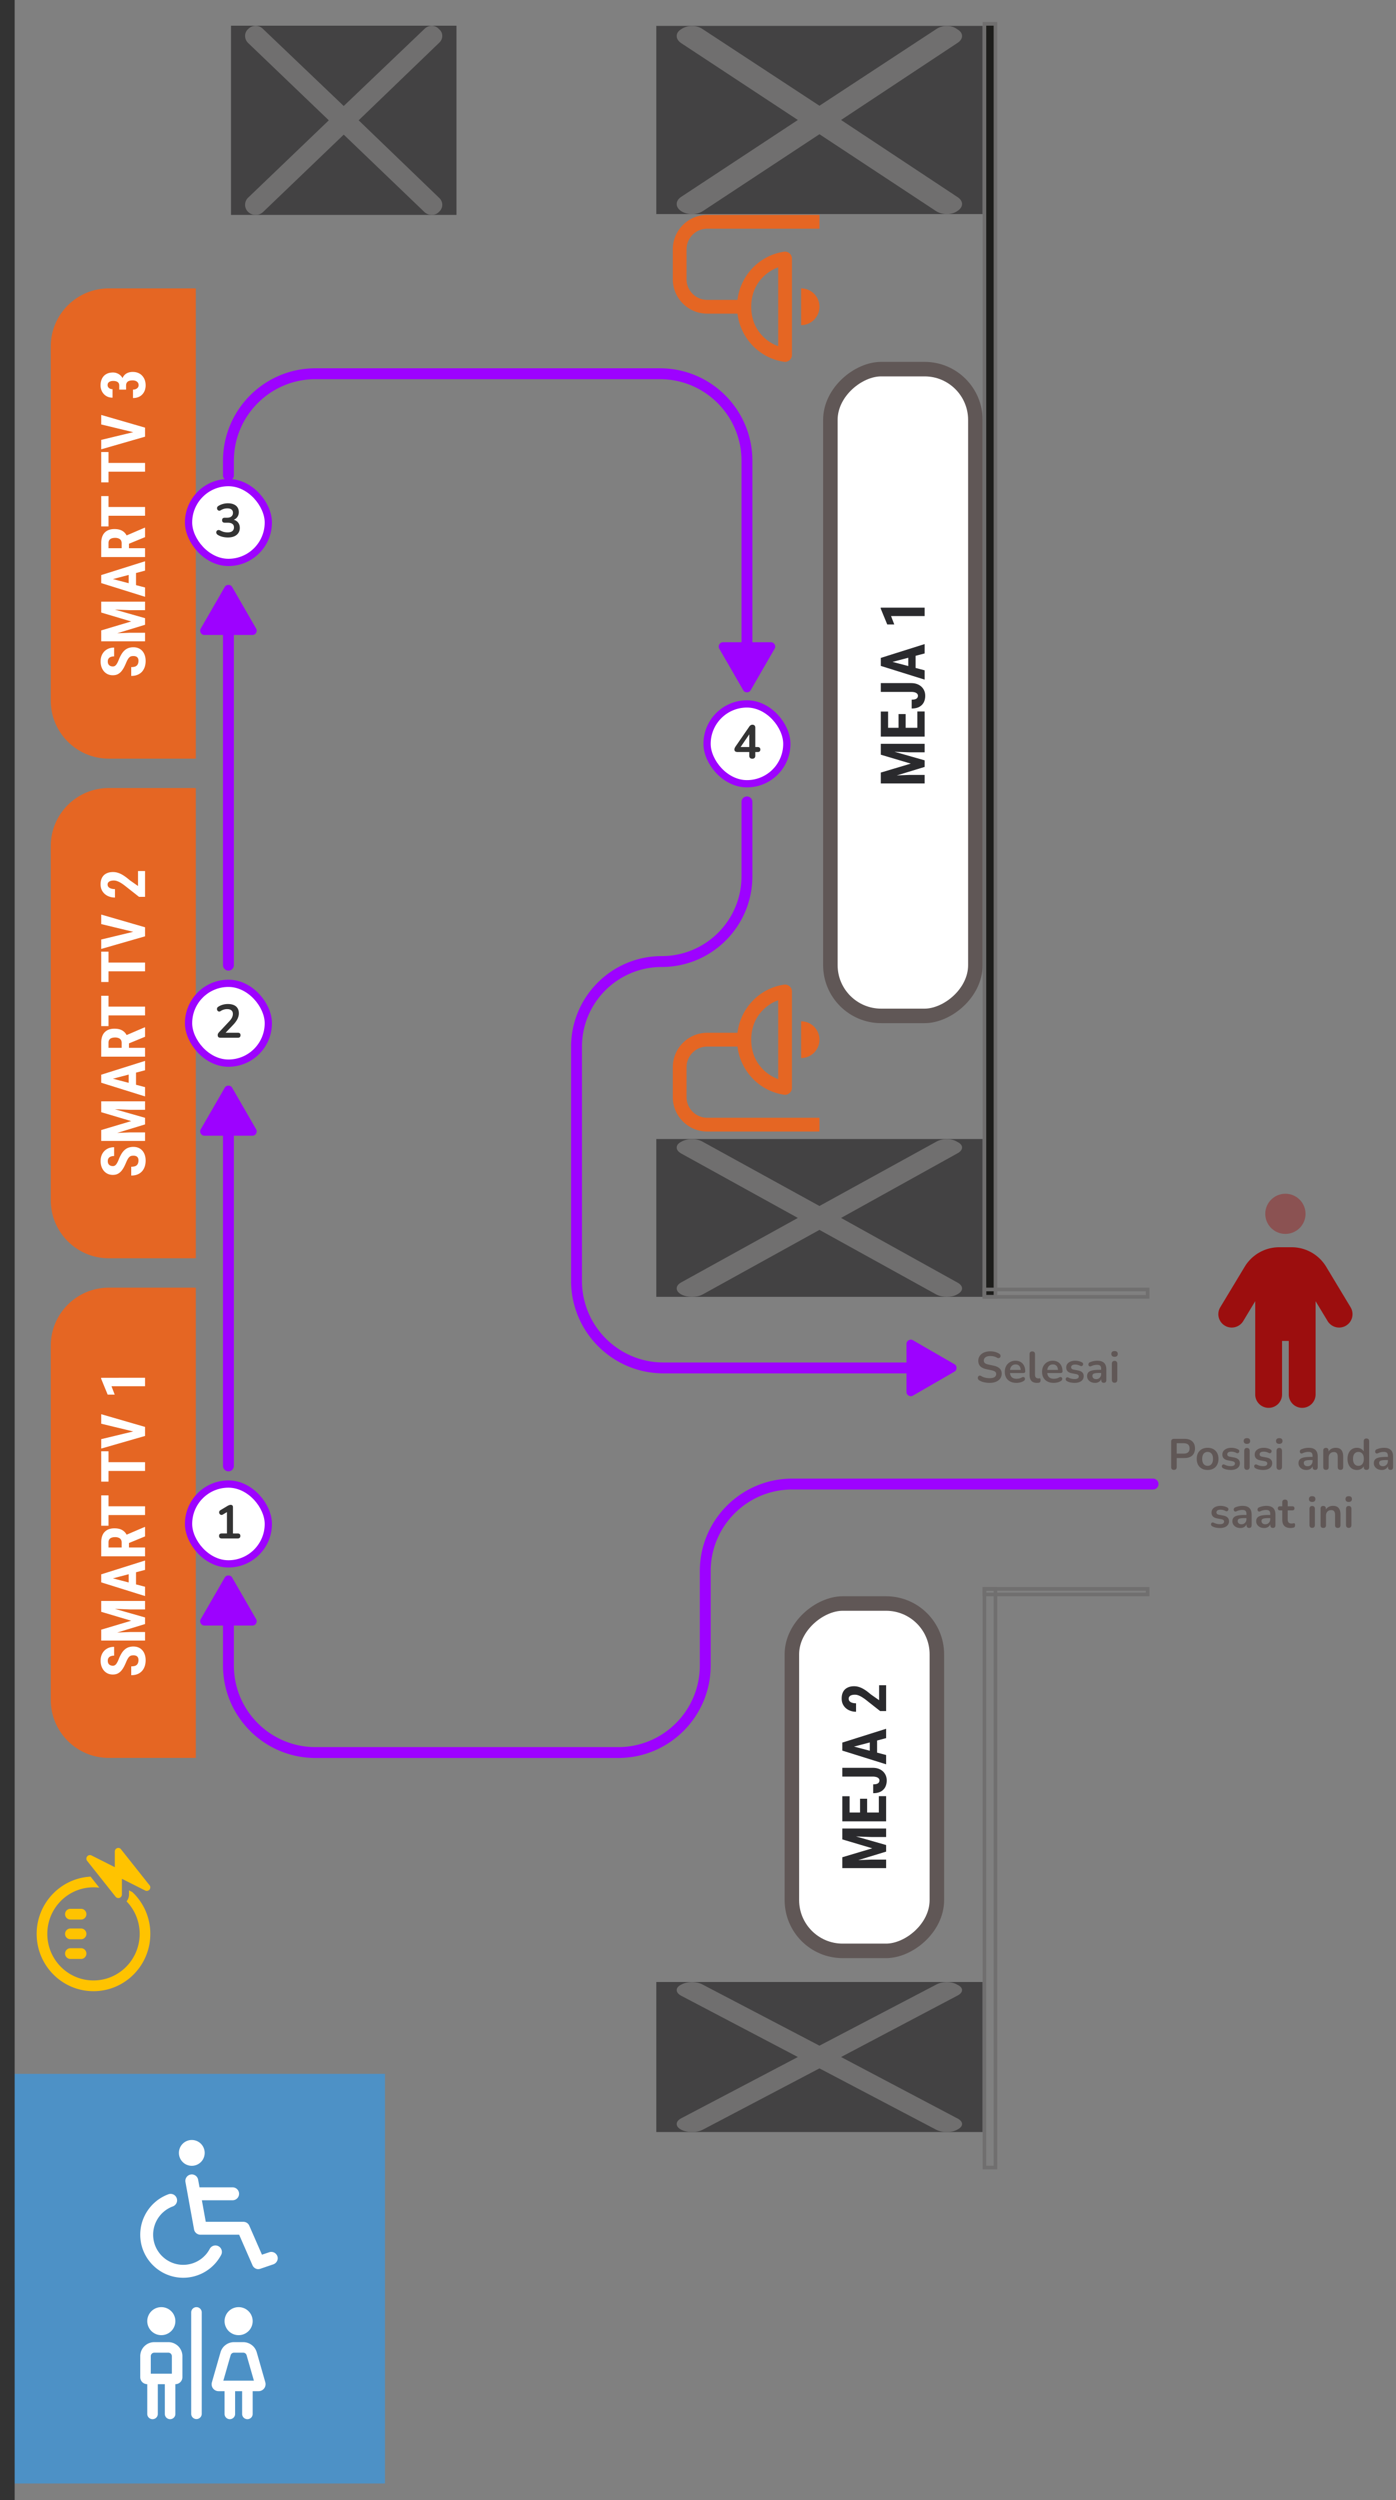 <svg xmlns="http://www.w3.org/2000/svg" fill="none" viewBox="0 0 385 689">
  <rect x="0" y="0" width="385" height="689" fill="#808080" stroke="none"/>
  <g clip-path="url(#a)">
    <path fill="#E56623" d="M30 209.079c-8.837 0-16-7.163-16-16V95.48c0-8.836 7.163-16 16-16h24v129.6H30Z"/>
    <path fill="#fff" d="M36.82 180.803c-.215 0-.412.02-.589.058-.177.039-.34.122-.49.25a2.182 2.182 0 0 0-.447.539 6.25 6.25 0 0 0-.465.913c-.188.448-.388.883-.598 1.303a6.15 6.15 0 0 1-.747 1.138 3.25 3.25 0 0 1-.996.805c-.388.193-.841.29-1.361.29a3.4 3.4 0 0 1-1.387-.274 3.01 3.01 0 0 1-1.062-.797 3.638 3.638 0 0 1-.69-1.203 4.733 4.733 0 0 1-.24-1.552c0-.775.16-1.445.482-2.009.32-.57.76-1.01 1.32-1.32.558-.315 1.2-.473 1.925-.473v2.424c-.343 0-.645.049-.905.149a1.249 1.249 0 0 0-.622.457c-.15.21-.224.481-.224.813 0 .31.063.567.19.772.122.199.291.349.507.448.21.094.448.141.714.141.199 0 .379-.047.54-.141.154-.099.295-.235.423-.406a4.68 4.68 0 0 0 .357-.606 10.3 10.3 0 0 0 .34-.781 9.11 9.11 0 0 1 .714-1.452c.254-.421.542-.772.863-1.054a3.234 3.234 0 0 1 1.07-.64 3.99 3.99 0 0 1 1.362-.215c.504 0 .963.088 1.378.265.41.172.764.424 1.063.756.293.332.52.733.68 1.203.16.465.241.985.241 1.561 0 .559-.077 1.087-.232 1.585a3.87 3.87 0 0 1-.723 1.32 3.4 3.4 0 0 1-1.236.888c-.504.216-1.099.324-1.785.324v-2.432c.365 0 .678-.036.938-.108a1.43 1.43 0 0 0 .614-.332c.15-.15.263-.332.34-.548.072-.221.108-.473.108-.755 0-.321-.06-.576-.182-.764a1.019 1.019 0 0 0-.49-.415 1.843 1.843 0 0 0-.697-.125Zm-8.906-4.93v-2.134l8.268-2.465-8.268-2.457v-1.884L40 170.369v1.818l-12.086 3.686Zm0 .863v-2.034l7.969-.315H40v2.349H27.914Zm0-8.874v-2.042H40v2.341h-4.117l-7.969-.299Zm2.158-8.549L40 161.911v2.565l-12.086-3.777v-1.602l2.158.216ZM40 157.262l-9.928 2.615-2.158.241v-1.627L40 154.681v2.581Zm-4.507-.091h2.017v5.454h-2.017v-5.454Zm-7.579-3.652v-3.877c0-.808.138-1.497.415-2.067a2.934 2.934 0 0 1 1.229-1.311c.542-.305 1.212-.457 2.008-.457.653 0 1.212.089 1.677.266.46.177.844.429 1.154.755.304.327.548.717.73 1.171l.44.738v3.146l-2.017.009v-2.183c0-.332-.072-.606-.215-.822a1.314 1.314 0 0 0-.623-.49 2.485 2.485 0 0 0-.946-.166c-.382 0-.709.05-.98.15a1.206 1.206 0 0 0-.63.456c-.15.205-.225.473-.225.805v1.445H40v2.432H27.914ZM40 148.032l-5.387 2.216-.008-2.548 5.279-2.266H40v2.598Zm-12.086-8.301H40v2.416H27.914v-2.416Zm0-3.005h2.017v8.367h-2.017v-8.367Zm0-9.147H40v2.415H27.914v-2.415Zm0-3.005h2.017v8.367h-2.017v-8.367Zm9.505-5.304-9.505-2.291v-2.623L40 117.859v1.768l-2.581-.357Zm-9.505 1.959 9.505-2.283 2.581-.374v1.777l-12.086 3.478v-2.598Zm4.972-13.846v-1.129c0-.293-.066-.534-.199-.722a1.192 1.192 0 0 0-.581-.415 2.589 2.589 0 0 0-.872-.133c-.31 0-.58.042-.813.125-.232.083-.415.21-.548.381-.133.172-.2.388-.2.648 0 .199.056.384.167.556.11.172.268.31.473.415.2.1.44.149.722.149v2.341c-.664 0-1.242-.152-1.735-.456a3.203 3.203 0 0 1-1.154-1.229 3.55 3.55 0 0 1-.415-1.71c0-.703.133-1.32.399-1.851a2.87 2.87 0 0 1 1.162-1.245c.51-.299 1.14-.448 1.893-.448a2.9 2.9 0 0 1 1.12.224c.36.144.684.354.971.631.283.276.507.614.673 1.012.166.393.249.842.249 1.345v1.511h-1.312Zm1.884 0H33.5v-1.511c0-.564.075-1.057.225-1.477.143-.426.354-.778.63-1.055.277-.282.606-.492.988-.63a3.664 3.664 0 0 1 1.262-.208c.564 0 1.068.094 1.51.282.443.188.817.451 1.121.789.305.337.537.73.698 1.179.155.448.232.935.232 1.461 0 .437-.07.866-.207 1.286a3.28 3.28 0 0 1-.64 1.121c-.287.332-.65.595-1.087.788-.437.194-.955.291-1.552.291v-2.324c.298 0 .567-.053.805-.158.232-.105.415-.249.548-.432.133-.188.199-.398.199-.631 0-.271-.07-.506-.208-.705a1.305 1.305 0 0 0-.58-.457 2.231 2.231 0 0 0-.872-.157c-.426 0-.77.055-1.03.166a1.15 1.15 0 0 0-.58.481c-.128.21-.192.465-.192.764v1.137Z"/>
    <path fill="#E56623" d="M30 346.778c-8.837 0-16-7.163-16-16v-97.599c0-8.836 7.163-16 16-16h24v129.599H30Z"/>
    <path fill="#fff" d="M36.82 318.502c-.215 0-.412.02-.589.058-.177.039-.34.122-.49.249a2.21 2.21 0 0 0-.447.54 6.25 6.25 0 0 0-.465.913c-.188.448-.388.883-.598 1.303-.216.421-.465.8-.747 1.137a3.252 3.252 0 0 1-.996.806c-.388.193-.841.29-1.361.29a3.4 3.4 0 0 1-1.387-.274 3.022 3.022 0 0 1-1.062-.797 3.638 3.638 0 0 1-.69-1.203 4.739 4.739 0 0 1-.24-1.553c0-.774.16-1.444.482-2.008.32-.57.76-1.01 1.32-1.32.558-.316 1.2-.473 1.925-.473v2.423c-.343 0-.645.05-.905.15a1.253 1.253 0 0 0-.622.456c-.15.211-.224.482-.224.814 0 .31.063.567.19.772.122.199.291.348.507.448.21.094.448.141.714.141.199 0 .379-.047.54-.141.154-.1.295-.235.423-.407.121-.171.24-.373.357-.606.116-.238.23-.498.34-.78a9.123 9.123 0 0 1 .714-1.453c.254-.42.542-.771.863-1.054a3.248 3.248 0 0 1 1.07-.639 3.99 3.99 0 0 1 1.362-.216c.504 0 .963.089 1.378.266.41.171.764.423 1.063.755.293.332.52.734.68 1.204.16.465.241.985.241 1.56 0 .559-.077 1.088-.232 1.586a3.87 3.87 0 0 1-.723 1.32 3.4 3.4 0 0 1-1.236.888c-.504.216-1.099.324-1.785.324v-2.432c.365 0 .678-.036.938-.108a1.43 1.43 0 0 0 .614-.332c.15-.15.263-.332.34-.548.072-.222.108-.473.108-.756 0-.321-.06-.575-.182-.763a1.019 1.019 0 0 0-.49-.415 1.843 1.843 0 0 0-.697-.125Zm-8.906-4.931v-2.133l8.268-2.465-8.268-2.457v-1.884L40 308.068v1.818l-12.086 3.685Zm0 .864v-2.034l7.969-.315H40v2.349H27.914Zm0-8.874v-2.042H40v2.341h-4.117l-7.969-.299Zm2.158-8.55L40 299.61v2.564l-12.086-3.776v-1.602l2.158.215Zm9.928-2.05-9.928 2.615-2.158.241v-1.627L40 292.38v2.581Zm-4.507-.091h2.017v5.453h-2.017v-5.453Zm-7.579-3.653v-3.876c0-.808.138-1.497.415-2.067a2.934 2.934 0 0 1 1.229-1.311c.542-.305 1.212-.457 2.008-.457.653 0 1.212.089 1.677.266.46.177.844.429 1.154.755.304.327.548.717.73 1.17l.44.739v3.146l-2.017.009v-2.184c0-.332-.072-.606-.215-.821a1.308 1.308 0 0 0-.623-.49 2.485 2.485 0 0 0-.946-.166c-.382 0-.709.05-.98.149a1.208 1.208 0 0 0-.63.457c-.15.205-.225.473-.225.805v1.444H40v2.432H27.914ZM40 285.731l-5.387 2.216-.008-2.548 5.279-2.266H40v2.598Zm-12.086-8.301H40v2.415H27.914v-2.415Zm0-3.005h2.017v8.367h-2.017v-8.367Zm0-9.147H40v2.415H27.914v-2.415Zm0-3.005h2.017v8.367h-2.017v-8.367Zm9.505-5.305-9.505-2.291v-2.623L40 255.557v1.768l-2.581-.357Zm-9.505 1.959 9.505-2.282 2.581-.374v1.777l-12.086 3.478v-2.599Zm10.152-18.876H40v7.123h-1.652l-4.159-3.271a10.977 10.977 0 0 0-1.145-.739 4.964 4.964 0 0 0-.888-.382 2.693 2.693 0 0 0-.747-.116c-.36 0-.667.042-.922.125-.26.083-.459.207-.597.373a.864.864 0 0 0-.216.598 1 1 0 0 0 .265.714c.177.188.421.329.73.423a3.7 3.7 0 0 0 1.038.133v2.332a4.485 4.485 0 0 1-1.992-.44 3.586 3.586 0 0 1-1.436-1.253c-.36-.542-.54-1.192-.54-1.951 0-.741.14-1.361.416-1.859a2.674 2.674 0 0 1 1.187-1.137c.509-.26 1.118-.39 1.826-.39.404 0 .797.052 1.179.157a6.03 6.03 0 0 1 1.129.449c.37.193.75.431 1.137.714.387.282.788.6 1.203.954l2.25 1.577v-4.134Z"/>
    <path fill="#E56623" d="M30 484.477c-8.837 0-16-7.164-16-16v-97.599c0-8.837 7.163-16 16-16h24v129.599H30Z"/>
    <path fill="#fff" d="M36.82 456.201c-.215 0-.412.019-.589.058-.177.039-.34.122-.49.249a2.22 2.22 0 0 0-.447.539 6.17 6.17 0 0 0-.465.914c-.188.448-.388.882-.598 1.303a6.16 6.16 0 0 1-.747 1.137 3.235 3.235 0 0 1-.996.805c-.388.194-.841.291-1.361.291-.51 0-.972-.092-1.387-.274a3.022 3.022 0 0 1-1.062-.797 3.633 3.633 0 0 1-.69-1.204 4.733 4.733 0 0 1-.24-1.552c0-.775.16-1.444.482-2.009.32-.57.76-1.01 1.32-1.32.558-.315 1.2-.473 1.925-.473v2.424c-.343 0-.645.05-.905.15a1.253 1.253 0 0 0-.622.456c-.15.21-.224.482-.224.814 0 .309.063.567.19.772.122.199.291.348.507.448.21.094.448.141.714.141.199 0 .379-.047.54-.141.154-.1.295-.235.423-.407a4.68 4.68 0 0 0 .357-.606c.116-.238.23-.498.34-.78a9.123 9.123 0 0 1 .714-1.453c.254-.42.542-.772.863-1.054a3.248 3.248 0 0 1 1.07-.639 3.99 3.99 0 0 1 1.362-.216c.504 0 .963.089 1.378.266.41.171.764.423 1.063.755.293.332.52.733.68 1.204.16.464.241.985.241 1.56 0 .559-.077 1.088-.232 1.586-.16.498-.402.938-.723 1.319a3.391 3.391 0 0 1-1.236.889c-.504.215-1.099.323-1.785.323v-2.432c.365 0 .678-.036.938-.108a1.42 1.42 0 0 0 .614-.332c.15-.149.263-.332.34-.548.072-.221.108-.473.108-.755 0-.321-.06-.575-.182-.764a1.024 1.024 0 0 0-.49-.415 1.843 1.843 0 0 0-.697-.124Zm-8.906-4.931v-2.133l8.268-2.465-8.268-2.458v-1.884L40 445.767v1.818l-12.086 3.685Zm0 .863V450.1l7.969-.316H40v2.349H27.914Zm0-8.873v-2.042H40v2.341h-4.117l-7.969-.299Zm2.158-8.55L40 437.308v2.565l-12.086-3.777v-1.602l2.158.216ZM40 432.66l-9.928 2.615-2.158.24v-1.627L40 430.078v2.582Zm-4.507-.092h2.017v5.454h-2.017v-5.454Zm-7.579-3.652v-3.876c0-.808.138-1.497.415-2.067a2.942 2.942 0 0 1 1.229-1.312c.542-.304 1.212-.456 2.008-.456.653 0 1.212.088 1.677.265.46.177.844.429 1.154.756.304.326.548.716.73 1.17l.44.739v3.146l-2.017.008v-2.183c0-.332-.072-.606-.215-.822a1.312 1.312 0 0 0-.623-.489 2.485 2.485 0 0 0-.946-.166c-.382 0-.709.049-.98.149a1.206 1.206 0 0 0-.63.456c-.15.205-.225.474-.225.806v1.444H40v2.432H27.914ZM40 423.429l-5.387 2.217-.008-2.549 5.279-2.266H40v2.598Zm-12.086-8.3H40v2.415H27.914v-2.415Zm0-3.005h2.017v8.367h-2.017v-8.367Zm0-9.148H40v2.416H27.914v-2.416Zm0-3.005h2.017v8.368h-2.017v-8.368Zm9.505-5.304-9.505-2.291v-2.623L40 393.256v1.768l-2.581-.357Zm-9.505 1.959 9.505-2.283L40 393.97v1.776l-12.086 3.478v-2.598Zm-.025-16.909H40v2.325h-9.255l.888 2.307H29.69l-1.8-4.383v-.249Z"/>
    <rect width="95.73" height="39.986" x="218.389" y="537.658" fill="#fff" rx="14" transform="rotate(-90 218.389 537.658)"/>
    <path fill="#2A2A2D" d="M232.296 513.989v-2.133l8.268-2.465-8.268-2.457v-1.885l12.086 3.437v1.818l-12.086 3.685Zm0 .863v-2.033l7.969-.316h4.117v2.349h-12.086Zm0-8.873v-2.042h12.086v2.341h-4.117l-7.969-.299Zm10.077-10.957h2.009v5.254h-2.009v-5.254Zm-10.077 4.499h12.086v2.432h-12.086v-2.432Zm4.897-3.794h1.951v4.549h-1.951v-4.549Zm-4.897-.688h2.017v5.237h-2.017v-5.237Zm8.359-5.413h-8.359v-2.423h8.367c.803 0 1.497.155 2.084.464.581.305 1.026.72 1.336 1.246.31.525.465 1.117.465 1.776 0 .675-.133 1.278-.398 1.809a2.968 2.968 0 0 1-1.229 1.246c-.553.304-1.256.456-2.108.456v-2.44c.431 0 .772-.045 1.021-.133.249-.089.428-.213.539-.374a.991.991 0 0 0 .166-.564.795.795 0 0 0-.224-.573c-.149-.16-.362-.282-.639-.365a3.652 3.652 0 0 0-1.021-.125Zm-6.201-8.549 9.928 2.598v2.565l-12.086-3.777v-1.602l2.158.216Zm9.928-2.051-9.928 2.615-2.158.241v-1.627l12.086-3.81v2.581Zm-4.507-.091h2.017v5.454h-2.017v-5.454Zm2.573-14.493h1.934v7.122h-1.652l-4.159-3.271a10.99 10.99 0 0 0-1.145-.738 4.891 4.891 0 0 0-.888-.382 2.659 2.659 0 0 0-.747-.116c-.36 0-.667.041-.922.124-.26.083-.459.208-.597.374a.86.86 0 0 0-.216.597 1 1 0 0 0 .265.714c.177.188.421.329.731.423.304.089.65.133 1.037.133v2.333a4.5 4.5 0 0 1-1.992-.44 3.595 3.595 0 0 1-1.436-1.254c-.359-.542-.539-1.192-.539-1.95 0-.742.138-1.362.415-1.86a2.68 2.68 0 0 1 1.187-1.137c.509-.26 1.118-.39 1.826-.39.404 0 .797.053 1.179.158.376.105.752.254 1.129.448.37.194.749.432 1.137.714.387.282.788.6 1.203.954l2.25 1.578v-4.134Z"/>
    <rect width="95.73" height="39.986" x="218.389" y="537.658" stroke="#605756" stroke-width="4" rx="14" transform="rotate(-90 218.389 537.658)"/>
    <rect width="178.248" height="39.986" x="229.006" y="279.979" fill="#fff" rx="14" transform="rotate(-90 229.006 279.979)"/>
    <path fill="#2A2A2D" d="M242.913 215.051v-2.133l8.268-2.465-8.268-2.457v-1.885l12.086 3.437v1.818l-12.086 3.685Zm0 .864v-2.034l7.969-.316h4.117v2.35h-12.086Zm0-8.874v-2.042h12.086v2.341h-4.117l-7.969-.299Zm10.077-10.957h2.009v5.254h-2.009v-5.254Zm-10.077 4.499h12.086v2.432h-12.086v-2.432Zm4.898-3.793h1.95v4.548h-1.95v-4.548Zm-4.898-.689h2.017v5.237h-2.017v-5.237Zm8.359-5.412h-8.359v-2.424h8.367c.803 0 1.497.155 2.084.465a3.266 3.266 0 0 1 1.336 1.245c.31.525.465 1.117.465 1.776 0 .675-.133 1.278-.398 1.81-.271.525-.681.94-1.229 1.245-.553.304-1.256.456-2.108.456v-2.44c.431 0 .772-.044 1.021-.133.249-.089.429-.213.539-.374a.991.991 0 0 0 .166-.564.791.791 0 0 0-.224-.573c-.149-.16-.362-.282-.639-.365a3.65 3.65 0 0 0-1.021-.124Zm-6.201-8.55 9.928 2.598v2.565l-12.086-3.777v-1.602l2.158.216Zm9.928-2.051-9.928 2.615-2.158.241v-1.627l12.086-3.81v2.581Zm-4.507-.091h2.017v5.454h-2.017v-5.454Zm-7.604-12.526h12.111v2.324h-9.255l.888 2.308h-1.942l-1.802-4.383v-.249Z"/>
    <rect width="178.248" height="39.986" x="229.006" y="279.979" stroke="#605756" stroke-width="4" rx="14" transform="rotate(-90 229.006 279.979)"/>
    <path fill="#4D91C6" d="M2.022 571.551h104.15v112.893H2.022z"/>
    <g clip-path="url(#b)">
      <path fill="#fff" d="M60.25 619.053a1.777 1.777 0 0 0-2.405.731 8.278 8.278 0 0 1-7.318 4.401c-4.574 0-8.295-3.727-8.295-8.306a8.325 8.325 0 0 1 5.485-7.816 1.78 1.78 0 0 0-1.204-3.348c-4.687 1.687-7.836 6.173-7.836 11.164 0 6.542 5.316 11.865 11.85 11.865 4.383 0 8.39-2.406 10.457-6.28a1.782 1.782 0 0 0-.733-2.411Zm-7.353-22.158a3.558 3.558 0 0 0 3.554-3.56 3.558 3.558 0 0 0-3.554-3.559 3.558 3.558 0 0 0-3.555 3.559 3.558 3.558 0 0 0 3.555 3.56Zm23.61 24.946a1.774 1.774 0 0 0-2.249-1.125l-2.014.672-3.497-8.001c-.283-.652-.927-1.067-1.698-1.067H56.748l-1.074-5.933h8.48a1.779 1.779 0 0 0 0-3.559h-9.125l-.385-2.099c-.177-.964-1.103-1.617-2.066-1.431a1.782 1.782 0 0 0-1.43 2.069l2.37 13.051a1.778 1.778 0 0 0 1.748 1.461h10.687l3.682 8.424c.288.668.94 1.068 1.562 1.068.186 0 .376-.029.562-.091l3.488-1.187c1.067-.309 1.563-1.384 1.26-2.252Z"/>
    </g>
    <g clip-path="url(#c)">
      <path fill="#fff" d="M44.491 643.564a3.865 3.865 0 0 0 3.876-3.86 3.865 3.865 0 0 0-3.876-3.86 3.865 3.865 0 0 0-3.876 3.86 3.866 3.866 0 0 0 3.876 3.86Zm21.319 0a3.865 3.865 0 0 0 3.876-3.86 3.865 3.865 0 0 0-3.876-3.86 3.865 3.865 0 0 0-3.876 3.86 3.865 3.865 0 0 0 3.876 3.86Zm-11.629-7.72c-.799 0-1.453.652-1.453 1.448v27.986a1.454 1.454 0 0 0 2.907 0v-27.986c0-.796-.654-1.448-1.453-1.448Zm-7.752 9.65h-3.876a3.87 3.87 0 0 0-3.876 3.861v5.79c0 1.066.868 1.93 1.938 1.93v8.203c0 .802.651 1.447 1.454 1.447a1.45 1.45 0 0 0 1.453-1.447v-8.203h1.938v8.203a1.45 1.45 0 0 0 1.454 1.447c.8 0 1.453-.645 1.453-1.447v-8.203c1.07 0 1.938-.864 1.938-1.93v-5.79c0-2.129-1.738-3.861-3.876-3.861Zm.97 8.686h-5.815v-4.825c0-.532.435-.965.97-.965h3.875c.535 0 .97.433.97.965v4.825Zm25.77 2.364-2.362-8.251a3.877 3.877 0 0 0-3.731-2.799H64.54a3.875 3.875 0 0 0-3.727 2.8l-2.367 8.251a1.908 1.908 0 0 0 1.864 2.46h1.623v6.273a1.45 1.45 0 0 0 1.453 1.447 1.45 1.45 0 0 0 1.454-1.447v-6.273h1.938v6.273a1.45 1.45 0 0 0 1.454 1.447c.802 0 1.453-.645 1.453-1.447v-6.273h1.622a1.929 1.929 0 0 0 1.86-2.461Zm-11.574-.434 2.013-7.021a.972.972 0 0 1 .936-.699h2.535c.432 0 .813.285.931.699l2.015 7.021h-8.43Z"/>
    </g>
    <path fill="#434243" d="M63.704 59.23V7.087h62.187V59.23z"/>
    <g clip-path="url(#d)">
      <path fill="#706F6F" d="m90.68 33.16-22.236-21.3c-1.138-1.095-1.138-2.864 0-3.853a2.83 2.83 0 0 1 4.122 0l22.23 21.206 22.228-21.206c1.141-1.187 2.987-1.187 4.02 0 1.239.99 1.239 2.758 0 3.852l-22.13 21.3 22.13 21.303c1.239 1.09 1.239 2.86 0 3.95-1.033 1.091-2.879 1.091-4.02 0L94.797 37.106l-22.23 21.308c-1.139 1.09-2.985 1.09-4.123 0a2.712 2.712 0 0 1 0-3.95L90.679 33.16Z"/>
    </g>
    <path fill="#434243" d="M180.998 59V7.136h89.994V59z"/>
    <g clip-path="url(#e)">
      <path fill="#706F6F" d="m220.037 33.068-32.178-21.185c-1.647-1.088-1.647-2.848 0-3.832 1.647-1.18 4.318-1.18 5.965 0l32.171 21.093L258.161 8.05c1.652-1.18 4.324-1.18 5.818 0 1.793.984 1.793 2.744 0 3.832l-32.025 21.185 32.025 21.189c1.793 1.085 1.793 2.844 0 3.93-1.494 1.084-4.166 1.084-5.818 0l-32.166-21.194-32.171 21.193c-1.647 1.085-4.318 1.085-5.965 0-1.647-1.085-1.647-2.844 0-3.929l32.178-21.189Z"/>
    </g>
    <path fill="#434243" d="M180.998 357.409v-43.494h89.994v43.494z"/>
    <g clip-path="url(#f)">
      <path fill="#706F6F" d="m220.037 335.662-32.178-17.766c-1.647-.913-1.647-2.388 0-3.214 1.647-.99 4.318-.99 5.965 0l32.171 17.689 32.166-17.689c1.652-.99 4.324-.99 5.818 0 1.793.826 1.793 2.301 0 3.214l-32.025 17.766 32.025 17.77c1.793.909 1.793 2.385 0 3.295-1.494.91-4.166.91-5.818 0l-32.166-17.773-32.171 17.773c-1.647.91-4.318.91-5.965 0-1.647-.91-1.647-2.386 0-3.295l32.178-17.77Z"/>
    </g>
    <path fill="#434243" d="M180.998 587.586v-41.347h89.994v41.347z"/>
    <g clip-path="url(#g)">
      <path fill="#706F6F" d="m220.037 566.912-32.178-16.889c-1.647-.868-1.647-2.271 0-3.055 1.647-.942 4.318-.942 5.965 0l32.171 16.815 32.166-16.815c1.652-.942 4.324-.942 5.818 0 1.793.784 1.793 2.187 0 3.055l-32.025 16.889 32.025 16.892c1.793.865 1.793 2.268 0 3.133-1.494.865-4.166.865-5.818 0l-32.166-16.896-32.171 16.896c-1.647.865-4.318.865-5.965 0-1.647-.865-1.647-2.268 0-3.133l32.178-16.892Z"/>
    </g>
    <path fill="#E56623" d="M225.995 286.536a5.057 5.057 0 0 0-5.056-5.064v10.125a5.057 5.057 0 0 0 5.056-5.061Zm-22.609-1.899h-8.358c-5.227 0-9.479 4.256-9.479 9.492v8.227c0 5.233 4.252 9.492 9.479 9.492h30.967v-3.797h-30.967c-3.136 0-5.688-2.556-5.688-5.695v-8.227c0-3.139 2.552-5.695 5.688-5.695h8.358c.845 6.851 6.135 12.308 12.885 13.273 1.129.15 2.14-.767 2.14-1.914v-26.515c0-1.149-1.012-2.069-2.145-1.913-6.75.964-12.035 6.414-12.88 13.272Zm11.234 12.767a11.377 11.377 0 0 1-5.377-4.075c-1.405-1.955-2.066-4.349-2.066-6.758v-.074c0-2.409.662-4.805 2.068-6.761 1.338-1.854 3.202-3.294 5.375-4.069v21.737Z"/>
    <g clip-path="url(#h)">
      <path fill="#E56623" d="M225.995 84.543a5.056 5.056 0 0 1-5.056 5.063V79.481a5.057 5.057 0 0 1 5.056 5.062Zm-22.609 1.898h-8.358c-5.227 0-9.479-4.255-9.479-9.492v-8.226c0-5.233 4.252-9.492 9.479-9.492h30.967v3.797h-30.967c-3.136 0-5.687 2.555-5.687 5.695v8.226c0 3.14 2.551 5.695 5.687 5.695h8.358c.846-6.85 6.135-12.308 12.885-13.273 1.129-.15 2.141.768 2.141 1.915V97.8c0 1.15-1.012 2.07-2.146 1.914-6.75-.965-12.034-6.415-12.88-13.273Zm11.234-12.767a11.378 11.378 0 0 0-5.377 4.076c-1.405 1.954-2.066 4.349-2.066 6.757v.074c0 2.41.662 4.806 2.068 6.761 1.338 1.855 3.202 3.294 5.375 4.07V73.673Z"/>
    </g>
    <path fill="#1D1D1B" stroke="#706F6F" d="M271.492 357.415V6.574h3.045v350.841z"/>
    <path stroke="#706F6F" d="M271.492 597.376v-159.48h3.045v159.48z"/>
    <path stroke="#706F6F" d="M316.5 439.427h-45.008v-1.531H316.5zm0-82.012h-45.008v-2.037H316.5z"/>
    <path fill="#333" d="M0 689V0h4.045v689z"/>
    <g clip-path="url(#i)">
      <path fill="#FFC300" d="M13.05 532.975c0 7.089 5.7 12.833 12.735 12.833 7.034 0 12.734-5.744 12.734-12.833 0-3.486-1.377-6.651-3.618-8.965a2.97 2.97 0 0 0 .68-1.894v-1.129l.918.463a15.789 15.789 0 0 1 4.959 11.525c0 8.724-7.016 15.795-15.673 15.795s-15.673-7.071-15.673-15.795c0-8.397 6.581-15.35 14.865-15.776l2.412 3.042a13.674 13.674 0 0 0-1.604-.099c-7.035 0-12.735 5.744-12.735 12.833Zm9.306 3.949c.814 0 1.47.66 1.47 1.481 0 .82-.655 1.48-1.47 1.48h-2.938c-.815 0-1.47-.66-1.47-1.48 0-.821.655-1.481 1.47-1.481h2.938Zm0-5.43c.814 0 1.47.661 1.47 1.481 0 .821-.655 1.481-1.47 1.481h-2.938c-.815 0-1.47-.66-1.47-1.481 0-.82.655-1.481 1.47-1.481h2.938Zm0-5.429c.814 0 1.47.66 1.47 1.481 0 .82-.655 1.48-1.47 1.48h-2.938c-.815 0-1.47-.66-1.47-1.48 0-.821.655-1.481 1.47-1.481h2.938Zm1.69-14.444a.972.972 0 0 1 1.2-.259l6.416 3.233v-4.325c0-.419.263-.796.655-.932a.93.93 0 0 1 1.09.371l7.837 9.871c.287.309.287.821-.007 1.185a.972.972 0 0 1-1.2.259l-6.416-3.233v4.325a.99.99 0 0 1-.655.932.983.983 0 0 1-1.09-.315l-7.836-9.872a.99.99 0 0 1 .006-1.24Z"/>
    </g>
  </g>
  <g clip-path="url(#j)">
    <path fill="#9C0E0E" d="m346.175 358.604-3.307 5.485a3.71 3.71 0 0 1-5.076 1.256 3.684 3.684 0 0 1-1.26-5.059l6.741-11.178a11.118 11.118 0 0 1 9.516-5.37h3.434a11.12 11.12 0 0 1 9.516 5.37l6.741 11.178a3.684 3.684 0 0 1-1.261 5.059 3.71 3.71 0 0 1-5.076-1.256l-3.318-5.485v25.708a3.69 3.69 0 0 1-3.7 3.688 3.69 3.69 0 0 1-3.7-3.688v-14.75h-1.85v14.75a3.69 3.69 0 0 1-3.7 3.688 3.69 3.69 0 0 1-3.7-3.688v-25.708Z"/>
    <path fill="#9C0E0E" d="M348.95 334.531a5.52 5.52 0 0 1 1.626-3.911 5.558 5.558 0 0 1 7.848 0 5.52 5.52 0 0 1 0 7.822 5.554 5.554 0 0 1-3.924 1.62 5.554 5.554 0 0 1-3.924-1.62 5.52 5.52 0 0 1-1.626-3.911Z" opacity=".4"/>
  </g>
  <path fill="#605756" d="M323.756 405.096c-.248 0-.44-.068-.576-.204-.128-.144-.192-.34-.192-.588v-6.984c0-.256.068-.448.204-.576.136-.136.328-.204.576-.204h2.892c.928 0 1.644.232 2.148.696.504.464.756 1.112.756 1.944 0 .832-.252 1.484-.756 1.956-.504.464-1.22.696-2.148.696h-2.136v2.472c0 .248-.064.444-.192.588-.128.136-.32.204-.576.204Zm.768-4.476h1.896c.544 0 .956-.12 1.236-.36.28-.248.42-.608.42-1.08 0-.472-.14-.828-.42-1.068-.28-.24-.692-.36-1.236-.36h-1.896v2.868Zm8.52 4.5c-.608 0-1.136-.124-1.584-.372a2.602 2.602 0 0 1-1.044-1.056c-.248-.464-.372-1.008-.372-1.632 0-.472.068-.892.204-1.26.144-.376.348-.696.612-.96.264-.272.58-.476.948-.612.368-.144.78-.216 1.236-.216.608 0 1.136.124 1.584.372.448.248.796.6 1.044 1.056.248.456.372.996.372 1.62 0 .472-.072.896-.216 1.272a2.69 2.69 0 0 1-.6.972c-.264.264-.58.468-.948.612-.368.136-.78.204-1.236.204Zm0-1.14c.296 0 .556-.072.78-.216.224-.144.396-.356.516-.636.128-.288.192-.644.192-1.068 0-.64-.136-1.116-.408-1.428-.272-.32-.632-.48-1.08-.48a1.41 1.41 0 0 0-.78.216c-.224.136-.4.348-.528.636-.12.28-.18.632-.18 1.056 0 .632.136 1.112.408 1.44.272.32.632.48 1.08.48Zm6.386 1.14c-.344 0-.708-.036-1.092-.108a3.231 3.231 0 0 1-1.032-.372.758.758 0 0 1-.276-.276.684.684 0 0 1-.06-.324.583.583 0 0 1 .12-.288.498.498 0 0 1 .264-.156.541.541 0 0 1 .36.06c.32.152.62.26.9.324.28.056.556.084.828.084.384 0 .668-.064.852-.192a.621.621 0 0 0 .288-.528.493.493 0 0 0-.192-.42c-.12-.104-.304-.18-.552-.228l-1.2-.228c-.496-.096-.876-.276-1.14-.54-.256-.272-.384-.62-.384-1.044 0-.384.104-.716.312-.996.216-.28.512-.496.888-.648a3.437 3.437 0 0 1 1.296-.228c.352 0 .68.04.984.12.312.072.612.188.9.348.12.064.2.148.24.252.048.104.06.212.036.324a.7.7 0 0 1-.144.288.502.502 0 0 1-.276.156.63.63 0 0 1-.36-.072 3.229 3.229 0 0 0-.72-.276 2.67 2.67 0 0 0-.648-.084c-.392 0-.684.068-.876.204a.64.64 0 0 0-.276.54.57.57 0 0 0 .168.42c.112.112.284.188.516.228l1.2.228c.52.096.912.272 1.176.528.272.256.408.6.408 1.032 0 .584-.228 1.044-.684 1.38-.456.328-1.064.492-1.824.492Zm4.455-.036c-.24 0-.424-.072-.552-.216-.128-.144-.192-.344-.192-.6v-4.404c0-.264.064-.464.192-.6.128-.144.312-.216.552-.216.24 0 .424.072.552.216.136.136.204.336.204.6v4.404c0 .256-.064.456-.192.6-.128.144-.316.216-.564.216Zm0-7.152c-.28 0-.5-.068-.66-.204-.152-.144-.228-.34-.228-.588 0-.256.076-.452.228-.588.16-.136.38-.204.66-.204.288 0 .508.068.66.204.152.136.228.332.228.588 0 .248-.076.444-.228.588-.152.136-.372.204-.66.204Zm4.463 7.188c-.344 0-.708-.036-1.092-.108a3.231 3.231 0 0 1-1.032-.372.758.758 0 0 1-.276-.276.684.684 0 0 1-.06-.324.583.583 0 0 1 .12-.288.498.498 0 0 1 .264-.156.541.541 0 0 1 .36.06c.32.152.62.26.9.324.28.056.556.084.828.084.384 0 .668-.064.852-.192a.621.621 0 0 0 .288-.528.493.493 0 0 0-.192-.42c-.12-.104-.304-.18-.552-.228l-1.2-.228c-.496-.096-.876-.276-1.14-.54-.256-.272-.384-.62-.384-1.044 0-.384.104-.716.312-.996.216-.28.512-.496.888-.648a3.437 3.437 0 0 1 1.296-.228c.352 0 .68.04.984.12.312.072.612.188.9.348.12.064.2.148.24.252.048.104.06.212.036.324a.7.7 0 0 1-.144.288.502.502 0 0 1-.276.156.63.63 0 0 1-.36-.072 3.229 3.229 0 0 0-.72-.276 2.67 2.67 0 0 0-.648-.084c-.392 0-.684.068-.876.204a.64.64 0 0 0-.276.54.57.57 0 0 0 .168.42c.112.112.284.188.516.228l1.2.228c.52.096.912.272 1.176.528.272.256.408.6.408 1.032 0 .584-.228 1.044-.684 1.38-.456.328-1.064.492-1.824.492Zm4.455-.036c-.24 0-.424-.072-.552-.216-.128-.144-.192-.344-.192-.6v-4.404c0-.264.064-.464.192-.6.128-.144.312-.216.552-.216.24 0 .424.072.552.216.136.136.204.336.204.6v4.404c0 .256-.064.456-.192.6-.128.144-.316.216-.564.216Zm0-7.152c-.28 0-.5-.068-.66-.204-.152-.144-.228-.34-.228-.588 0-.256.076-.452.228-.588.16-.136.38-.204.66-.204.288 0 .508.068.66.204.152.136.228.332.228.588 0 .248-.076.444-.228.588-.152.136-.372.204-.66.204Zm7.505 7.188a2.62 2.62 0 0 1-1.14-.24 2.067 2.067 0 0 1-.78-.672 1.688 1.688 0 0 1-.276-.948c0-.432.112-.772.336-1.02.224-.256.588-.44 1.092-.552.504-.112 1.18-.168 2.028-.168h.6v.864h-.588c-.496 0-.892.024-1.188.072-.296.048-.508.132-.636.252-.12.112-.18.272-.18.48 0 .264.092.48.276.648.184.168.44.252.768.252.264 0 .496-.06.696-.18.208-.128.372-.3.492-.516.12-.216.18-.464.18-.744v-1.38c0-.4-.088-.688-.264-.864-.176-.176-.472-.264-.888-.264a3.766 3.766 0 0 0-1.596.372c-.152.072-.288.092-.408.06a.459.459 0 0 1-.264-.192.63.63 0 0 1-.096-.336c0-.12.032-.236.096-.348a.572.572 0 0 1 .324-.264c.368-.152.72-.26 1.056-.324a5.16 5.16 0 0 1 .936-.096c.576 0 1.048.088 1.416.264.376.176.656.444.84.804.184.352.276.808.276 1.368v2.88c0 .248-.06.44-.18.576-.12.128-.292.192-.516.192-.224 0-.4-.064-.528-.192-.12-.136-.18-.328-.18-.576v-.576h.096a1.627 1.627 0 0 1-.948 1.2 2.05 2.05 0 0 1-.852.168Zm5.374-.024c-.24 0-.424-.064-.552-.192-.128-.136-.192-.328-.192-.576v-4.536c0-.248.064-.436.192-.564.128-.128.308-.192.54-.192.232 0 .412.064.54.192.128.128.192.316.192.564v.816l-.132-.3c.176-.424.448-.744.816-.96.376-.224.8-.336 1.272-.336s.86.088 1.164.264c.304.176.532.444.684.804.152.352.228.8.228 1.344v2.904c0 .248-.064.44-.192.576-.128.128-.312.192-.552.192-.24 0-.428-.064-.564-.192-.128-.136-.192-.328-.192-.576v-2.832c0-.456-.088-.788-.264-.996-.168-.208-.432-.312-.792-.312-.44 0-.792.14-1.056.42-.256.272-.384.636-.384 1.092v2.628c0 .512-.252.768-.756.768Zm8.532.024c-.512 0-.964-.124-1.356-.372a2.49 2.49 0 0 1-.9-1.056c-.216-.464-.324-1.008-.324-1.632 0-.632.108-1.172.324-1.62a2.49 2.49 0 0 1 .9-1.056 2.482 2.482 0 0 1 1.356-.372c.488 0 .912.12 1.272.36.368.24.616.556.744.948h-.132v-3.12c0-.248.064-.436.192-.564.128-.128.312-.192.552-.192.24 0 .424.064.552.192.136.128.204.316.204.564v7.128c0 .248-.064.44-.192.576-.128.128-.312.192-.552.192-.24 0-.424-.064-.552-.192-.128-.136-.192-.328-.192-.576v-.936l.132.36c-.12.416-.364.748-.732.996s-.8.372-1.296.372Zm.42-1.14c.296 0 .556-.072.78-.216.224-.144.396-.356.516-.636.128-.288.192-.644.192-1.068 0-.64-.136-1.116-.408-1.428-.272-.32-.632-.48-1.08-.48a1.41 1.41 0 0 0-.78.216c-.224.136-.4.348-.528.636-.12.28-.18.632-.18 1.056 0 .632.136 1.112.408 1.44.272.32.632.48 1.08.48Zm6.451 1.14a2.62 2.62 0 0 1-1.14-.24 2.067 2.067 0 0 1-.78-.672 1.688 1.688 0 0 1-.276-.948c0-.432.112-.772.336-1.02.224-.256.588-.44 1.092-.552.504-.112 1.18-.168 2.028-.168h.6v.864h-.588c-.496 0-.892.024-1.188.072-.296.048-.508.132-.636.252-.12.112-.18.272-.18.48 0 .264.092.48.276.648.184.168.44.252.768.252.264 0 .496-.06.696-.18.208-.128.372-.3.492-.516.12-.216.18-.464.18-.744v-1.38c0-.4-.088-.688-.264-.864-.176-.176-.472-.264-.888-.264a3.766 3.766 0 0 0-1.596.372c-.152.072-.288.092-.408.06a.459.459 0 0 1-.264-.192.63.63 0 0 1-.096-.336c0-.12.032-.236.096-.348a.572.572 0 0 1 .324-.264c.368-.152.72-.26 1.056-.324a5.16 5.16 0 0 1 .936-.096c.576 0 1.048.088 1.416.264.376.176.656.444.84.804.184.352.276.808.276 1.368v2.88c0 .248-.06.44-.18.576-.12.128-.292.192-.516.192-.224 0-.4-.064-.528-.192-.12-.136-.18-.328-.18-.576v-.576h.096a1.627 1.627 0 0 1-.948 1.2 2.05 2.05 0 0 1-.852.168Zm-44.649 16c-.344 0-.708-.036-1.092-.108a3.231 3.231 0 0 1-1.032-.372.758.758 0 0 1-.276-.276.684.684 0 0 1-.06-.324.583.583 0 0 1 .12-.288.498.498 0 0 1 .264-.156.541.541 0 0 1 .36.06c.32.152.62.26.9.324.28.056.556.084.828.084.384 0 .668-.064.852-.192a.621.621 0 0 0 .288-.528.493.493 0 0 0-.192-.42c-.12-.104-.304-.18-.552-.228l-1.2-.228c-.496-.096-.876-.276-1.14-.54-.256-.272-.384-.62-.384-1.044 0-.384.104-.716.312-.996.216-.28.512-.496.888-.648a3.437 3.437 0 0 1 1.296-.228c.352 0 .68.04.984.12.312.072.612.188.9.348.12.064.2.148.24.252.048.104.06.212.036.324a.7.7 0 0 1-.144.288.502.502 0 0 1-.276.156.63.63 0 0 1-.36-.072 3.229 3.229 0 0 0-.72-.276 2.67 2.67 0 0 0-.648-.084c-.392 0-.684.068-.876.204a.64.64 0 0 0-.276.54.57.57 0 0 0 .168.42c.112.112.284.188.516.228l1.2.228c.52.096.912.272 1.176.528.272.256.408.6.408 1.032 0 .584-.228 1.044-.684 1.38-.456.328-1.064.492-1.824.492Zm5.643 0a2.62 2.62 0 0 1-1.14-.24 2.067 2.067 0 0 1-.78-.672 1.688 1.688 0 0 1-.276-.948c0-.432.112-.772.336-1.02.224-.256.588-.44 1.092-.552.504-.112 1.18-.168 2.028-.168h.6v.864h-.588c-.496 0-.892.024-1.188.072-.296.048-.508.132-.636.252-.12.112-.18.272-.18.48 0 .264.092.48.276.648.184.168.44.252.768.252.264 0 .496-.06.696-.18.208-.128.372-.3.492-.516.12-.216.18-.464.18-.744v-1.38c0-.4-.088-.688-.264-.864-.176-.176-.472-.264-.888-.264a3.766 3.766 0 0 0-1.596.372c-.152.072-.288.092-.408.06a.459.459 0 0 1-.264-.192.63.63 0 0 1-.096-.336c0-.12.032-.236.096-.348a.572.572 0 0 1 .324-.264c.368-.152.72-.26 1.056-.324a5.16 5.16 0 0 1 .936-.096c.576 0 1.048.088 1.416.264.376.176.656.444.84.804.184.352.276.808.276 1.368v2.88c0 .248-.06.44-.18.576-.12.128-.292.192-.516.192-.224 0-.4-.064-.528-.192-.12-.136-.18-.328-.18-.576v-.576h.096a1.627 1.627 0 0 1-.948 1.2 2.05 2.05 0 0 1-.852.168Zm6.563 0a2.62 2.62 0 0 1-1.14-.24 2.067 2.067 0 0 1-.78-.672 1.688 1.688 0 0 1-.276-.948c0-.432.112-.772.336-1.02.224-.256.588-.44 1.092-.552.504-.112 1.18-.168 2.028-.168h.6v.864h-.588c-.496 0-.892.024-1.188.072-.296.048-.508.132-.636.252-.12.112-.18.272-.18.48 0 .264.092.48.276.648.184.168.44.252.768.252.264 0 .496-.06.696-.18.208-.128.372-.3.492-.516.12-.216.18-.464.18-.744v-1.38c0-.4-.088-.688-.264-.864-.176-.176-.472-.264-.888-.264a3.766 3.766 0 0 0-1.596.372c-.152.072-.288.092-.408.06a.459.459 0 0 1-.264-.192.63.63 0 0 1-.096-.336c0-.12.032-.236.096-.348a.572.572 0 0 1 .324-.264c.368-.152.72-.26 1.056-.324a5.16 5.16 0 0 1 .936-.096c.576 0 1.048.088 1.416.264.376.176.656.444.84.804.184.352.276.808.276 1.368v2.88c0 .248-.06.44-.18.576-.12.128-.292.192-.516.192-.224 0-.4-.064-.528-.192-.12-.136-.18-.328-.18-.576v-.576h.096a1.627 1.627 0 0 1-.948 1.2 2.05 2.05 0 0 1-.852.168Zm7.318 0c-.52 0-.956-.088-1.308-.264a1.7 1.7 0 0 1-.768-.768c-.168-.344-.252-.768-.252-1.272v-2.556h-.624c-.192 0-.34-.048-.444-.144a.568.568 0 0 1-.156-.42c0-.184.052-.324.156-.42.104-.096.252-.144.444-.144h.624v-1.092c0-.248.064-.436.192-.564.136-.128.324-.192.564-.192.24 0 .424.064.552.192.128.128.192.316.192.564v1.092h1.272c.192 0 .34.048.444.144.104.096.156.236.156.42a.568.568 0 0 1-.156.42c-.104.096-.252.144-.444.144h-1.272v2.472c0 .384.084.672.252.864.168.192.44.288.816.288.136 0 .256-.012.36-.036.104-.024.196-.04.276-.048a.275.275 0 0 1 .24.096c.064.064.096.2.096.408 0 .16-.028.304-.084.432a.435.435 0 0 1-.276.252c-.104.032-.24.06-.408.084a2.409 2.409 0 0 1-.444.048Zm5.919-.036c-.24 0-.424-.072-.552-.216-.128-.144-.192-.344-.192-.6v-4.404c0-.264.064-.464.192-.6.128-.144.312-.216.552-.216.24 0 .424.072.552.216.136.136.204.336.204.6v4.404c0 .256-.064.456-.192.6-.128.144-.316.216-.564.216Zm0-7.152c-.28 0-.5-.068-.66-.204-.152-.144-.228-.34-.228-.588 0-.256.076-.452.228-.588.16-.136.38-.204.66-.204.288 0 .508.068.66.204.152.136.228.332.228.588 0 .248-.076.444-.228.588-.152.136-.372.204-.66.204Zm3.059 7.164c-.24 0-.424-.064-.552-.192-.128-.136-.192-.328-.192-.576v-4.536c0-.248.064-.436.192-.564.128-.128.308-.192.54-.192.232 0 .412.064.54.192.128.128.192.316.192.564v.816l-.132-.3c.176-.424.448-.744.816-.96.376-.224.8-.336 1.272-.336s.86.088 1.164.264c.304.176.532.444.684.804.152.352.228.8.228 1.344v2.904c0 .248-.064.44-.192.576-.128.128-.312.192-.552.192-.24 0-.428-.064-.564-.192-.128-.136-.192-.328-.192-.576v-2.832c0-.456-.088-.788-.264-.996-.168-.208-.432-.312-.792-.312-.44 0-.792.14-1.056.42-.256.272-.384.636-.384 1.092v2.628c0 .512-.252.768-.756.768Zm7.02-.012c-.24 0-.424-.072-.552-.216-.128-.144-.192-.344-.192-.6v-4.404c0-.264.064-.464.192-.6.128-.144.312-.216.552-.216.24 0 .424.072.552.216.136.136.204.336.204.6v4.404c0 .256-.064.456-.192.6-.128.144-.316.216-.564.216Zm0-7.152c-.28 0-.5-.068-.66-.204-.152-.144-.228-.34-.228-.588 0-.256.076-.452.228-.588.16-.136.38-.204.66-.204.288 0 .508.068.66.204.152.136.228.332.228.588 0 .248-.076.444-.228.588-.152.136-.372.204-.66.204Zm-99.034-32.812c-.352 0-.704-.028-1.056-.084a5.489 5.489 0 0 1-.996-.228 4.096 4.096 0 0 1-.84-.408.774.774 0 0 1-.36-.744.73.73 0 0 1 .156-.348.547.547 0 0 1 .324-.192c.128-.024.268.012.42.108a4.1 4.1 0 0 0 1.116.456 5.18 5.18 0 0 0 1.236.144c.632 0 1.092-.104 1.38-.312.288-.216.432-.492.432-.828 0-.28-.104-.5-.312-.66-.2-.16-.548-.292-1.044-.396l-1.32-.276c-.76-.16-1.328-.428-1.704-.804-.368-.384-.552-.888-.552-1.512a2.355 2.355 0 0 1 .912-1.896 3.131 3.131 0 0 1 1.044-.528 4.472 4.472 0 0 1 1.344-.192c.48 0 .936.06 1.368.18.432.12.82.296 1.164.528a.614.614 0 0 1 .252.324c.048.128.06.256.036.384a.599.599 0 0 1-.168.312.55.55 0 0 1-.336.156c-.128.016-.276-.024-.444-.12a3.416 3.416 0 0 0-.9-.36 4.263 4.263 0 0 0-.984-.108c-.368 0-.684.052-.948.156a1.369 1.369 0 0 0-.612.444 1.08 1.08 0 0 0-.204.66.9.9 0 0 0 .288.696c.192.168.52.3.984.396l1.308.276c.792.168 1.38.432 1.764.792.392.36.588.84.588 1.44 0 .384-.08.732-.24 1.044-.152.312-.376.58-.672.804a3.11 3.11 0 0 1-1.044.516c-.408.12-.868.18-1.38.18Zm7.402 0c-.664 0-1.236-.124-1.716-.372s-.852-.6-1.116-1.056c-.256-.456-.384-.996-.384-1.62 0-.608.124-1.14.372-1.596a2.79 2.79 0 0 1 1.044-1.068 2.945 2.945 0 0 1 1.524-.396c.416 0 .788.068 1.116.204.336.136.62.332.852.588.24.256.42.568.54.936.128.36.192.768.192 1.224a.4.4 0 0 1-.156.336c-.096.072-.236.108-.42.108h-3.852v-.864h3.372l-.192.18c0-.368-.056-.676-.168-.924a1.171 1.171 0 0 0-.468-.564c-.2-.136-.452-.204-.756-.204-.336 0-.624.08-.864.24a1.484 1.484 0 0 0-.54.66c-.12.28-.18.616-.18 1.008v.084c0 .656.152 1.148.456 1.476.312.32.768.48 1.368.48.208 0 .44-.024.696-.072.264-.056.512-.148.744-.276.168-.096.316-.136.444-.12a.42.42 0 0 1 .3.132c.08.08.128.18.144.3a.562.562 0 0 1-.072.348.742.742 0 0 1-.3.312 3.22 3.22 0 0 1-.972.396c-.36.08-.696.12-1.008.12Zm5.616 0c-.664 0-1.164-.188-1.5-.564-.336-.384-.504-.944-.504-1.68V373.2c0-.248.064-.436.192-.564.128-.128.312-.192.552-.192.24 0 .424.064.552.192.136.128.204.316.204.564v5.604c0 .368.076.64.228.816.16.176.384.264.672.264h.18l.168-.024c.112-.016.188.016.228.096.04.072.06.224.06.456 0 .2-.04.356-.12.468-.08.112-.212.18-.396.204l-.252.024a2.915 2.915 0 0 1-.264.012Zm4.662 0c-.664 0-1.236-.124-1.716-.372s-.852-.6-1.116-1.056c-.256-.456-.384-.996-.384-1.62 0-.608.124-1.14.372-1.596a2.79 2.79 0 0 1 1.044-1.068 2.945 2.945 0 0 1 1.524-.396c.416 0 .788.068 1.116.204.336.136.62.332.852.588.24.256.42.568.54.936.128.36.192.768.192 1.224a.4.4 0 0 1-.156.336c-.096.072-.236.108-.42.108H288.6v-.864h3.372l-.192.18c0-.368-.056-.676-.168-.924a1.171 1.171 0 0 0-.468-.564c-.2-.136-.452-.204-.756-.204-.336 0-.624.08-.864.24a1.484 1.484 0 0 0-.54.66c-.12.28-.18.616-.18 1.008v.084c0 .656.152 1.148.456 1.476.312.32.768.48 1.368.48.208 0 .44-.024.696-.072.264-.056.512-.148.744-.276.168-.096.316-.136.444-.12a.42.42 0 0 1 .3.132c.08.08.128.18.144.3a.562.562 0 0 1-.072.348.742.742 0 0 1-.3.312 3.22 3.22 0 0 1-.972.396c-.36.08-.696.12-1.008.12Zm5.76 0c-.344 0-.708-.036-1.092-.108a3.231 3.231 0 0 1-1.032-.372.758.758 0 0 1-.276-.276.684.684 0 0 1-.06-.324.583.583 0 0 1 .12-.288.498.498 0 0 1 .264-.156.541.541 0 0 1 .36.06c.32.152.62.26.9.324.28.056.556.084.828.084.384 0 .668-.064.852-.192a.621.621 0 0 0 .288-.528.493.493 0 0 0-.192-.42c-.12-.104-.304-.18-.552-.228l-1.2-.228c-.496-.096-.876-.276-1.14-.54-.256-.272-.384-.62-.384-1.044 0-.384.104-.716.312-.996.216-.28.512-.496.888-.648a3.437 3.437 0 0 1 1.296-.228c.352 0 .68.04.984.12.312.072.612.188.9.348.12.064.2.148.24.252.048.104.06.212.036.324a.7.7 0 0 1-.144.288.502.502 0 0 1-.276.156.63.63 0 0 1-.36-.072 3.229 3.229 0 0 0-.72-.276 2.67 2.67 0 0 0-.648-.084c-.392 0-.684.068-.876.204a.64.64 0 0 0-.276.54.57.57 0 0 0 .168.42c.112.112.284.188.516.228l1.2.228c.52.096.912.272 1.176.528.272.256.408.6.408 1.032 0 .584-.228 1.044-.684 1.38-.456.328-1.064.492-1.824.492Zm5.643 0a2.62 2.62 0 0 1-1.14-.24 2.067 2.067 0 0 1-.78-.672 1.688 1.688 0 0 1-.276-.948c0-.432.112-.772.336-1.02.224-.256.588-.44 1.092-.552.504-.112 1.18-.168 2.028-.168h.6v.864h-.588c-.496 0-.892.024-1.188.072-.296.048-.508.132-.636.252-.12.112-.18.272-.18.48 0 .264.092.48.276.648.184.168.44.252.768.252.264 0 .496-.06.696-.18.208-.128.372-.3.492-.516.12-.216.18-.464.18-.744v-1.38c0-.4-.088-.688-.264-.864-.176-.176-.472-.264-.888-.264a3.766 3.766 0 0 0-1.596.372c-.152.072-.288.092-.408.06a.459.459 0 0 1-.264-.192.63.63 0 0 1-.096-.336c0-.12.032-.236.096-.348a.572.572 0 0 1 .324-.264c.368-.152.72-.26 1.056-.324a5.16 5.16 0 0 1 .936-.096c.576 0 1.048.088 1.416.264.376.176.656.444.84.804.184.352.276.808.276 1.368v2.88c0 .248-.06.44-.18.576-.12.128-.292.192-.516.192-.224 0-.4-.064-.528-.192-.12-.136-.18-.328-.18-.576v-.576h.096a1.627 1.627 0 0 1-.948 1.2 2.05 2.05 0 0 1-.852.168Zm5.374-.036c-.24 0-.424-.072-.552-.216-.128-.144-.192-.344-.192-.6v-4.404c0-.264.064-.464.192-.6.128-.144.312-.216.552-.216.24 0 .424.072.552.216.136.136.204.336.204.6v4.404c0 .256-.064.456-.192.6-.128.144-.316.216-.564.216Zm0-7.152c-.28 0-.5-.068-.66-.204-.152-.144-.228-.34-.228-.588 0-.256.076-.452.228-.588.16-.136.38-.204.66-.204.288 0 .508.068.66.204.152.136.228.332.228.588 0 .248-.076.444-.228.588-.152.136-.372.204-.66.204Z"/>
  <rect width="22" height="22" x="52" y="409" fill="#fff" rx="11"/>
  <path fill="#333" d="M61.13 424c-.225 0-.403-.061-.533-.182-.12-.13-.181-.303-.181-.52 0-.225.06-.394.181-.507.13-.113.308-.169.533-.169h1.456v-6.383h.806l-1.91 1.157a.759.759 0 0 1-.468.117.73.73 0 0 1-.364-.182.826.826 0 0 1-.195-.364.686.686 0 0 1 .026-.416.757.757 0 0 1 .337-.364l1.794-1.079c.174-.104.347-.191.52-.26.174-.078.334-.117.482-.117.181 0 .333.052.455.156.12.095.181.256.181.481v7.254h1.326c.226 0 .4.056.52.169.13.113.195.282.195.507 0 .225-.064.399-.194.52-.122.121-.295.182-.52.182H61.13Z"/>
  <rect width="22" height="22" x="52" y="409" stroke="#9D02FF" stroke-width="2" rx="11"/>
  <path fill="#9D02FF" d="M318 410.5a1.5 1.5 0 0 0 0-3v3ZM69.66 448c.829 0 1.415-1.015 1-1.732L64 434.732c-.414-.717-1.586-.717-2 0l-6.66 11.536c-.415.717.171 1.732 1 1.732h13.32ZM318 407.5h-99.5v3H318v-3ZM193 433v26h3v-26h-3Zm-22.5 48.5H87v3h83.5v-3ZM64.5 459v-12.5h-3V459h3ZM87 481.5c-12.426 0-22.5-10.074-22.5-22.5h-3c0 14.083 11.417 25.5 25.5 25.5v-3ZM193 459c0 12.426-10.074 22.5-22.5 22.5v3c14.083 0 25.5-11.417 25.5-25.5h-3Zm25.5-51.5c-14.083 0-25.5 11.417-25.5 25.5h3c0-12.426 10.074-22.5 22.5-22.5v-3Z"/>
  <rect width="22" height="22" x="52" y="271" fill="#fff" rx="11"/>
  <path fill="#333" d="M60.831 286c-.277 0-.48-.061-.61-.182-.122-.13-.182-.316-.182-.559 0-.147.038-.29.117-.429.078-.139.19-.286.337-.442l2.613-2.782c.4-.416.685-.793.858-1.131.174-.347.26-.693.26-1.04 0-.433-.138-.763-.416-.988-.268-.225-.663-.338-1.182-.338-.295 0-.59.043-.884.13a3.086 3.086 0 0 0-.898.416c-.156.104-.303.147-.441.13a.635.635 0 0 1-.352-.169.737.737 0 0 1-.195-.351.756.756 0 0 1 .014-.416.76.76 0 0 1 .312-.377 4.327 4.327 0 0 1 1.247-.572c.468-.13.936-.195 1.404-.195.66 0 1.214.1 1.665.299.45.199.792.49 1.026.871.234.381.352.845.352 1.391 0 .364-.061.719-.183 1.066a4.14 4.14 0 0 1-.532 1.053 8.205 8.205 0 0 1-.924 1.131l-2.443 2.548v-.442h3.822c.234 0 .411.056.532.169.122.113.183.282.183.507 0 .225-.061.399-.183.52-.12.121-.298.182-.532.182H60.83Z"/>
  <rect width="22" height="22" x="52" y="271" stroke="#9D02FF" stroke-width="2" rx="11"/>
  <rect width="22" height="22" x="52" y="133" fill="#fff" rx="11"/>
  <path fill="#333" d="M62.82 148.13a6.22 6.22 0 0 1-1.456-.182 4.172 4.172 0 0 1-1.313-.546.878.878 0 0 1-.35-.39.713.713 0 0 1-.053-.416.737.737 0 0 1 .195-.351.657.657 0 0 1 .377-.169.889.889 0 0 1 .508.117c.355.191.697.329 1.026.416.33.078.668.117 1.015.117.38 0 .702-.052.962-.156.26-.104.455-.26.584-.468.14-.208.209-.459.209-.754 0-.433-.148-.754-.442-.962-.286-.217-.707-.325-1.261-.325h-.832c-.243 0-.43-.061-.56-.182-.12-.121-.181-.29-.181-.507 0-.217.06-.386.181-.507.13-.121.317-.182.56-.182h.675c.33 0 .611-.052.846-.156a1.32 1.32 0 0 0 .545-.468c.13-.199.195-.442.195-.728 0-.399-.134-.702-.403-.91-.26-.208-.64-.312-1.144-.312-.32 0-.623.039-.91.117a3.56 3.56 0 0 0-.922.403.71.71 0 0 1-.456.117.585.585 0 0 1-.35-.169.738.738 0 0 1-.195-.338.686.686 0 0 1 .026-.416.747.747 0 0 1 .325-.377 4.274 4.274 0 0 1 1.235-.546c.45-.13.914-.195 1.39-.195.633 0 1.175.1 1.626.299.45.191.793.468 1.027.832.242.355.364.789.364 1.3 0 .364-.07.698-.209 1.001a2.158 2.158 0 0 1-.584.754 2.238 2.238 0 0 1-.91.442v-.156c.624.104 1.109.364 1.456.78.346.407.52.919.52 1.534 0 .537-.135 1.005-.403 1.404-.27.399-.65.706-1.145.923-.493.208-1.083.312-1.767.312Z"/>
  <rect width="22" height="22" x="52" y="133" stroke="#9D02FF" stroke-width="2" rx="11"/>
  <path fill="#9D02FF" d="M61.5 266a1.5 1.5 0 0 0 3 0h-3Zm8.16-91c.829 0 1.415-1.015 1-1.732L64 161.732c-.414-.717-1.586-.717-2 0l-6.66 11.536c-.415.717.171 1.732 1 1.732h13.32Zm-5.16 91v-92.5h-3V266h3Zm-3 138a1.5 1.5 0 0 0 3 0h-3Zm8.16-91c.829 0 1.415-1.015 1-1.732L64 299.732c-.414-.717-1.586-.717-2 0l-6.66 11.536c-.415.717.171 1.732 1 1.732h13.32Zm-5.16 91v-92.5h-3V404h3Z"/>
  <rect width="22" height="22" x="195" y="194" fill="#fff" rx="11"/>
  <path fill="#333" d="M207.472 209.104c-.26 0-.464-.069-.611-.208-.148-.147-.221-.355-.221-.624v-1.014h-3.211c-.269 0-.486-.056-.65-.169-.156-.113-.234-.29-.234-.533 0-.139.034-.29.104-.455.078-.165.212-.381.403-.65l3.562-5.161a1.41 1.41 0 0 1 .403-.416.914.914 0 0 1 .507-.143c.225 0 .411.069.559.208.147.13.221.338.221.624v5.317h.637c.251 0 .437.061.559.182.13.113.195.282.195.507 0 .225-.065.399-.195.52-.122.113-.308.169-.559.169h-.637v1.014c0 .269-.074.477-.221.624-.148.139-.351.208-.611.208Zm-.832-3.224v-4.056h.377l-3.068 4.498v-.442h2.691Z"/>
  <rect width="22" height="22" x="195" y="194" stroke="#9D02FF" stroke-width="2" rx="11"/>
  <path fill="#9D02FF" d="M61.5 131a1.5 1.5 0 0 0 3 0h-3Zm137.84 46c-.829 0-1.414 1.015-1 1.732l6.66 11.536c.414.717 1.586.717 2 0l6.66-11.536c.414-.717-.171-1.732-1-1.732h-13.32ZM64.5 131v-4h-3v4h3ZM87 104.5h95v-3H87v3ZM204.5 127v51.5h3V127h-3ZM182 104.5c12.426 0 22.5 10.074 22.5 22.5h3c0-14.083-11.417-25.5-25.5-25.5v3ZM64.5 127c0-12.426 10.074-22.5 22.5-22.5v-3c-14.083 0-25.5 11.417-25.5 25.5h3Zm143 94a1.5 1.5 0 0 0-3 0h3ZM250 383.66c0 .829 1.015 1.414 1.732 1l11.536-6.66c.717-.414.717-1.586 0-2l-11.536-6.66c-.717-.414-1.732.171-1.732 1v13.32ZM182.5 263.5a1.5 1.5 0 0 0 0 3v-3Zm22-42.5v20.5h3V221h-3Zm-47 67.5V353h3v-64.5h-3Zm25.5 90h68.5v-3H183v3ZM157.5 353c0 14.083 11.417 25.5 25.5 25.5v-3c-12.426 0-22.5-10.074-22.5-22.5h-3Zm25-89.5c-13.807 0-25 11.193-25 25h3c0-12.15 9.85-22 22-22v-3Zm22-22c0 12.15-9.85 22-22 22v3c13.807 0 25-11.193 25-25h-3Z"/>
  <defs>
    <clipPath id="a">
      <path fill="#fff" d="M0 0h689v317H0z" transform="matrix(0 -1 1 0 0 689)"/>
    </clipPath>
    <clipPath id="b">
      <path fill="#fff" d="M0 0h37.919v37.968H0z" transform="translate(38.677 589.776)"/>
    </clipPath>
    <clipPath id="c">
      <path fill="#fff" d="M0 0h34.885v30.881H0z" transform="translate(38.677 635.844)"/>
    </clipPath>
    <clipPath id="d">
      <path fill="#fff" d="M0 0h52.143v62.187H0z" transform="rotate(-90 61.467 -2.236)"/>
    </clipPath>
    <clipPath id="e">
      <path fill="#fff" d="M0 0h51.864v89.994H0z" transform="rotate(-90 119.999 -60.999)"/>
    </clipPath>
    <clipPath id="f">
      <path fill="#fff" d="M0 0h43.494v89.994H0z" transform="rotate(-90 269.204 88.205)"/>
    </clipPath>
    <clipPath id="g">
      <path fill="#fff" d="M0 0h41.347v89.994H0z" transform="rotate(-90 384.292 203.294)"/>
    </clipPath>
    <clipPath id="h">
      <path fill="#fff" d="M0 0h40.5v40.447H0z" transform="matrix(0 1 1 0 185.549 59.23)"/>
    </clipPath>
    <clipPath id="i">
      <path fill="#fff" d="M0 0h39.487v31.346H0z" transform="rotate(-90 279.44 269.33)"/>
    </clipPath>
    <clipPath id="j">
      <path fill="#fff" d="M0 0h37v59H0z" transform="translate(336 329)"/>
    </clipPath>
  </defs>
</svg>
